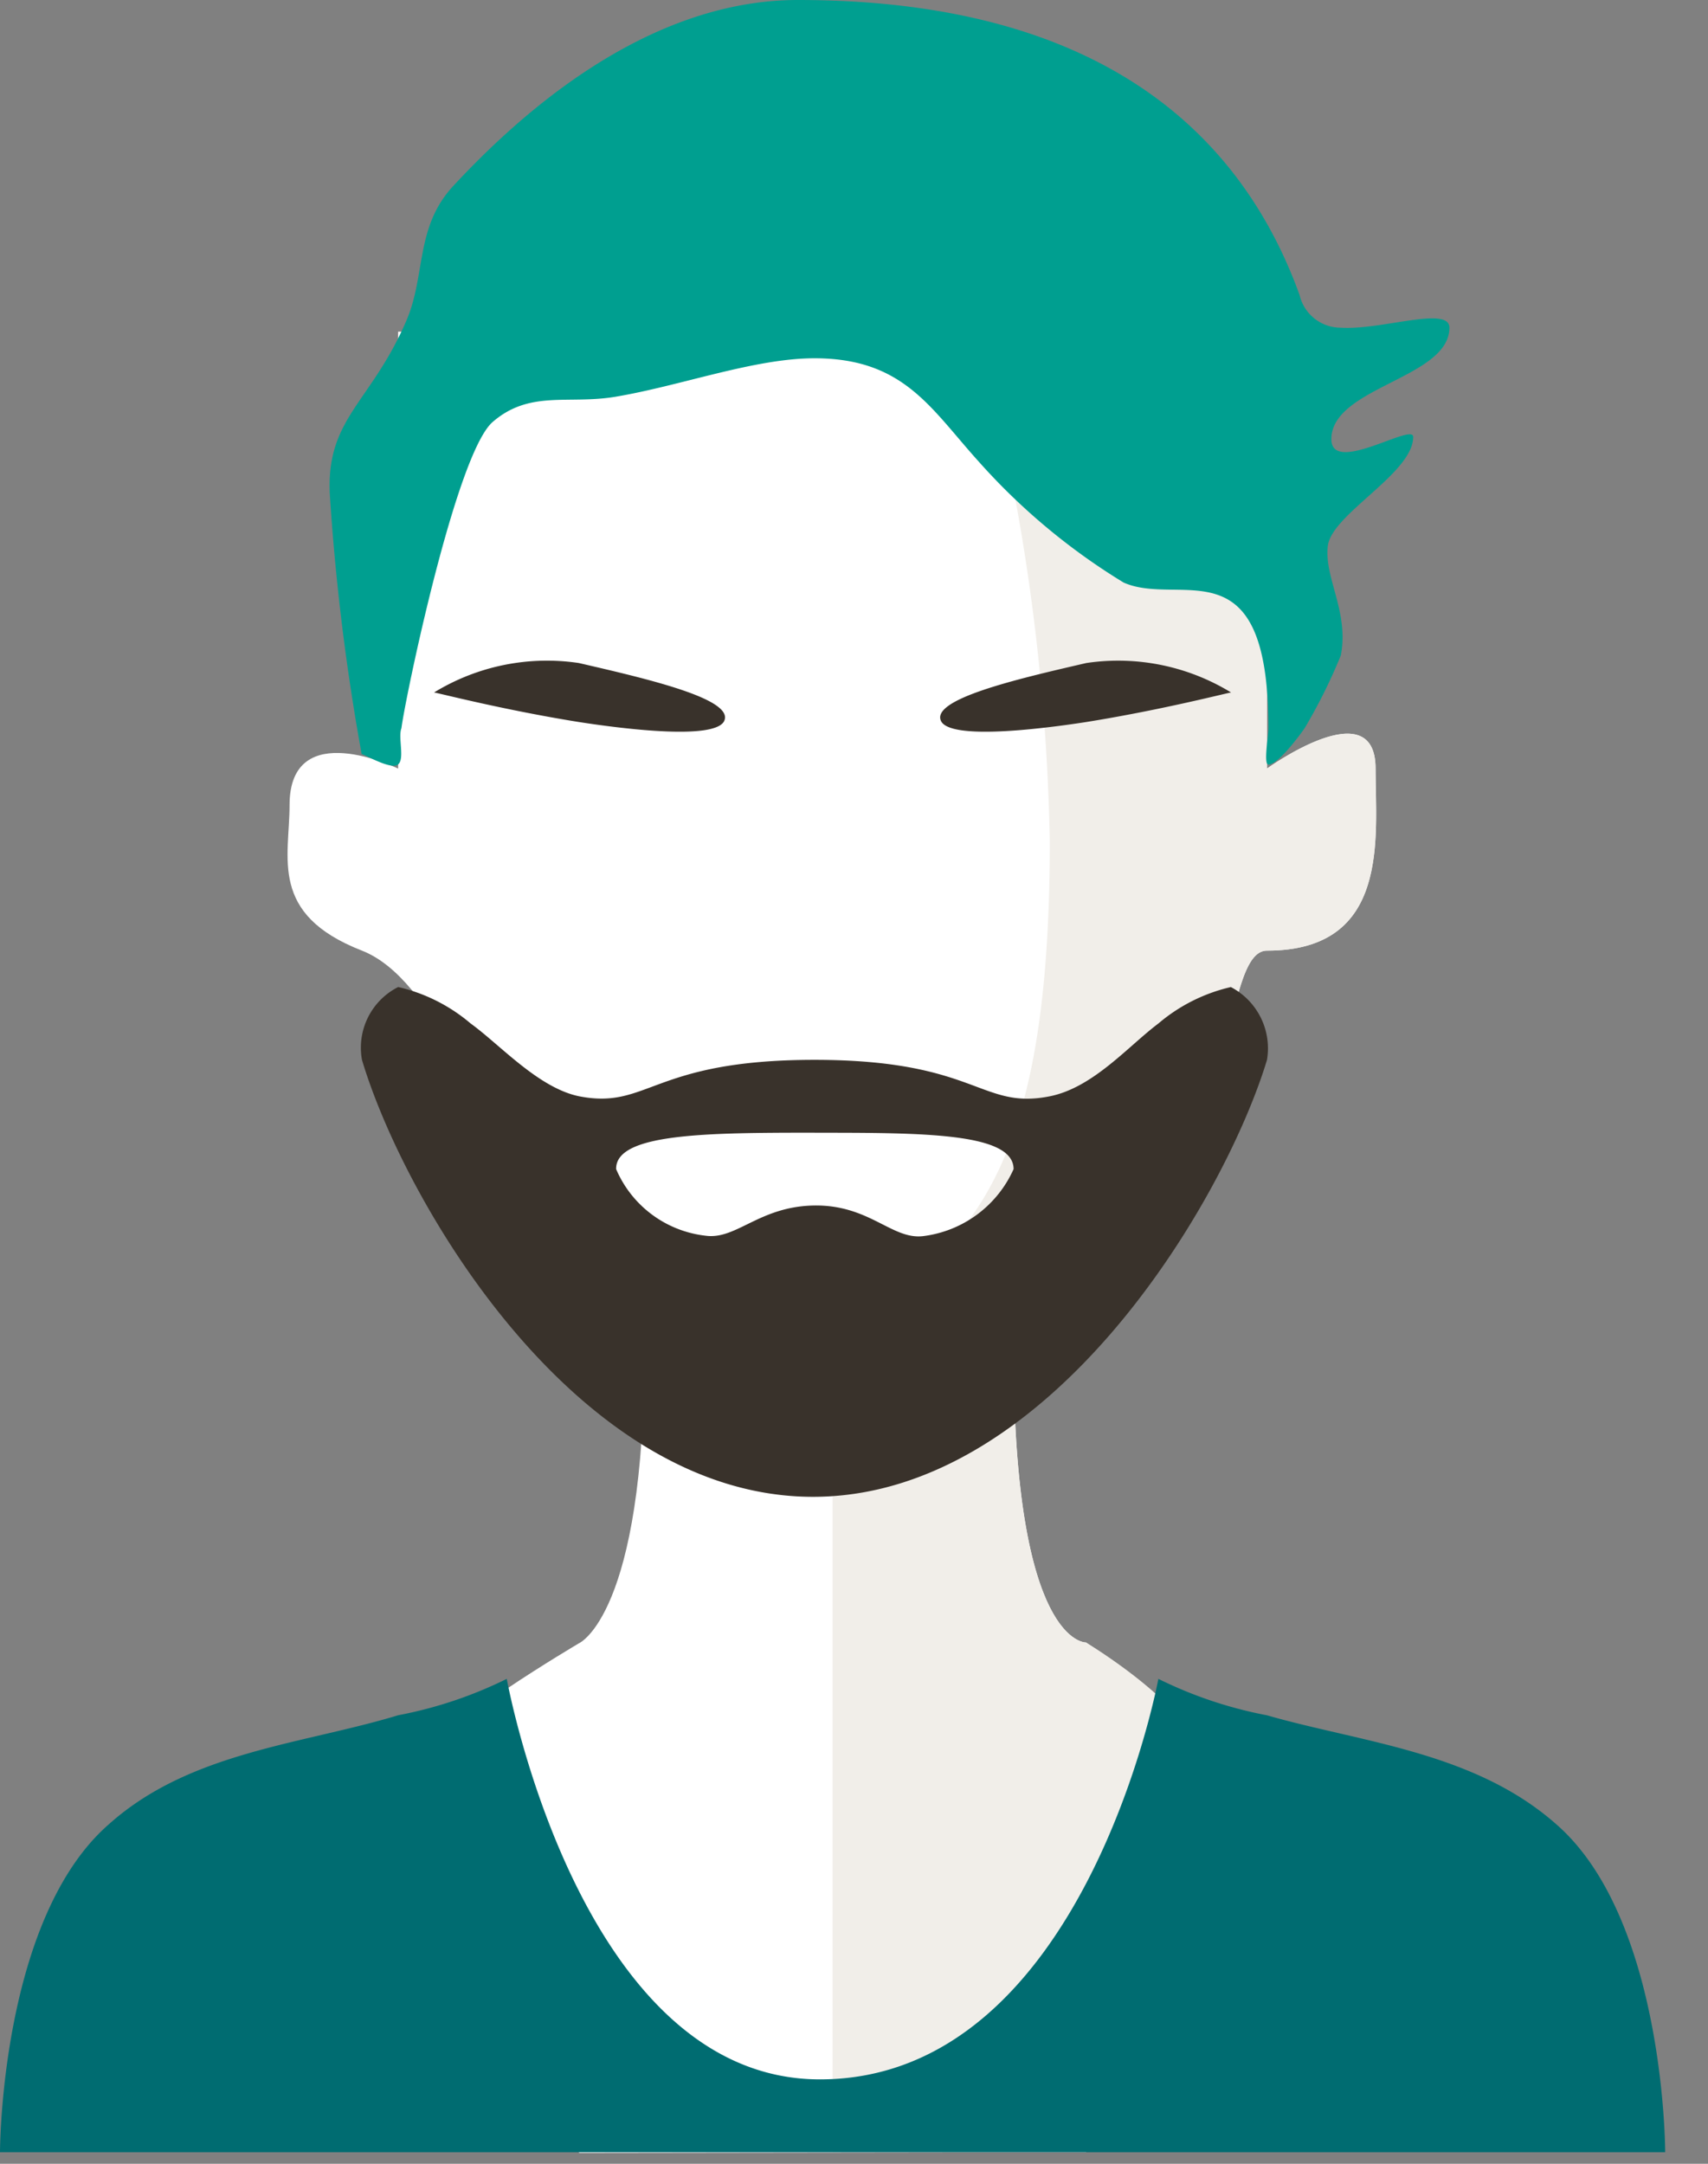 <svg width="30" height="38" fill="none" xmlns="http://www.w3.org/2000/svg"><rect width="100%" height="100%" fill="#808080" stroke="none"/><path fill-rule="evenodd" clip-rule="evenodd" d="M19.075 37.797s1.907-3.773 1.907-6.395c0-1.106-1.907-2.557-1.907-2.557s-1.272.05-1.272-5.116c0-.805 1.163-1.65 1.94-2.142 2.002-1.279 1.697-4.892 2.51-4.892 2.175 0 1.908-1.995 1.908-3.197 0-1.38-1.908 0-1.908 0V5.825H6.993v7.673s-1.907-.933-1.907.64c0 .927-.368 1.918 1.272 2.557 1.272.5 2.105 2.935 2.683 4.349.579 1.413 2.277 1.451 2.277 2.698 0 4.61-1.145 5.115-1.145 5.115S7.63 30.354 7.63 30.776c0 2.078 2.543 7.033 2.543 7.033l8.902-.012z" fill="#fff"/><path fill-rule="evenodd" clip-rule="evenodd" d="M14.624 37.797h4.45s1.908-4.566 1.908-7.034c0-.767-1.907-1.918-1.907-1.918s-1.272.05-1.272-5.116c0-.805 1.163-1.65 1.94-2.142 2.002-1.279 1.697-4.892 2.51-4.892 2.175 0 1.908-1.995 1.908-3.197 0-1.38-1.907 0-1.907 0V5.825h-5.087a36.965 36.965 0 011.272 8.952c0 5.755-1.367 6.932-3.18 8.313a6.753 6.753 0 00-.635 3.197v11.51z" fill="#F1EEE9"/><path fill-rule="evenodd" clip-rule="evenodd" d="M7.051 12.789c-.063.16.064.55-.063.639-.128.09-.547-.16-.636-.185a39.642 39.642 0 01-.56-4.579c-.057-1.323.719-1.586 1.342-3.024.35-.806.152-1.644.826-2.373C9.016 2.13 11.273 0 14.013 0c5.386 0 7.808 2.404 8.813 5.18a.743.743 0 00.725.575c.718.045 1.907-.39 1.907 0 0 .889-2.073 1.042-2.073 1.957 0 .639 1.437-.295 1.437-.039 0 .64-1.437 1.356-1.5 1.918-.064.563.375 1.151.229 1.919-.18.441-.393.869-.636 1.279 0 0-.445.639-.636.639-.089 0 0-.505 0-.64 0-3.28-1.545-2.116-2.543-2.557a11.217 11.217 0 01-2.544-2.123c-.845-.934-1.316-1.816-2.886-1.816-1.062 0-2.353.486-3.51.678-.82.134-1.494-.122-2.143.441-.648.563-1.545 4.898-1.602 5.378z" fill="#009F90"/><path fill-rule="evenodd" clip-rule="evenodd" d="M21.618 17.335a3.002 3.002 0 00-1.272.64c-.528.396-1.144 1.125-1.907 1.278-1.221.243-1.272-.64-4.133-.64-2.861 0-2.912.877-4.133.64-.718-.147-1.392-.908-1.907-1.279a3.001 3.001 0 00-1.272-.64 1.193 1.193 0 00-.636 1.28c.744 2.494 3.764 7.673 7.922 7.673 4.159 0 7.223-5.192 7.974-7.673a1.215 1.215 0 00-.636-1.28zm-7.312 2.558c1.907 0 3.497 0 3.497.639a2.012 2.012 0 01-1.59 1.177c-.547.064-.94-.55-1.907-.538-.967.013-1.367.602-1.908.531a1.945 1.945 0 01-1.576-1.17c-.013-.627 1.576-.64 3.484-.64zM10.167 12.68c-1.393-.224-2.544-.53-2.544-.518a3.797 3.797 0 012.544-.518c1.189.275 2.785.64 2.543 1.036-.204.3-1.64.14-2.543 0zM19.08 12.68c1.393-.224 2.544-.53 2.544-.518a3.797 3.797 0 00-2.543-.518c-1.19.275-2.785.64-2.543 1.036.203.3 1.64.14 2.543 0z" fill="#39322B"/><path fill-rule="evenodd" clip-rule="evenodd" d="M20.346 29.484a7.42 7.42 0 001.908.64c1.665.479 3.643.639 5.086 1.918 1.908 1.669 1.908 5.755 1.908 5.755H0s0-4.086 1.907-5.755c1.425-1.28 3.402-1.407 5.087-1.919a7.42 7.42 0 001.907-.639s1.272 7.034 5.5 7.034c4.648 0 5.945-7.034 5.945-7.034z" fill="#006C71"/></svg>